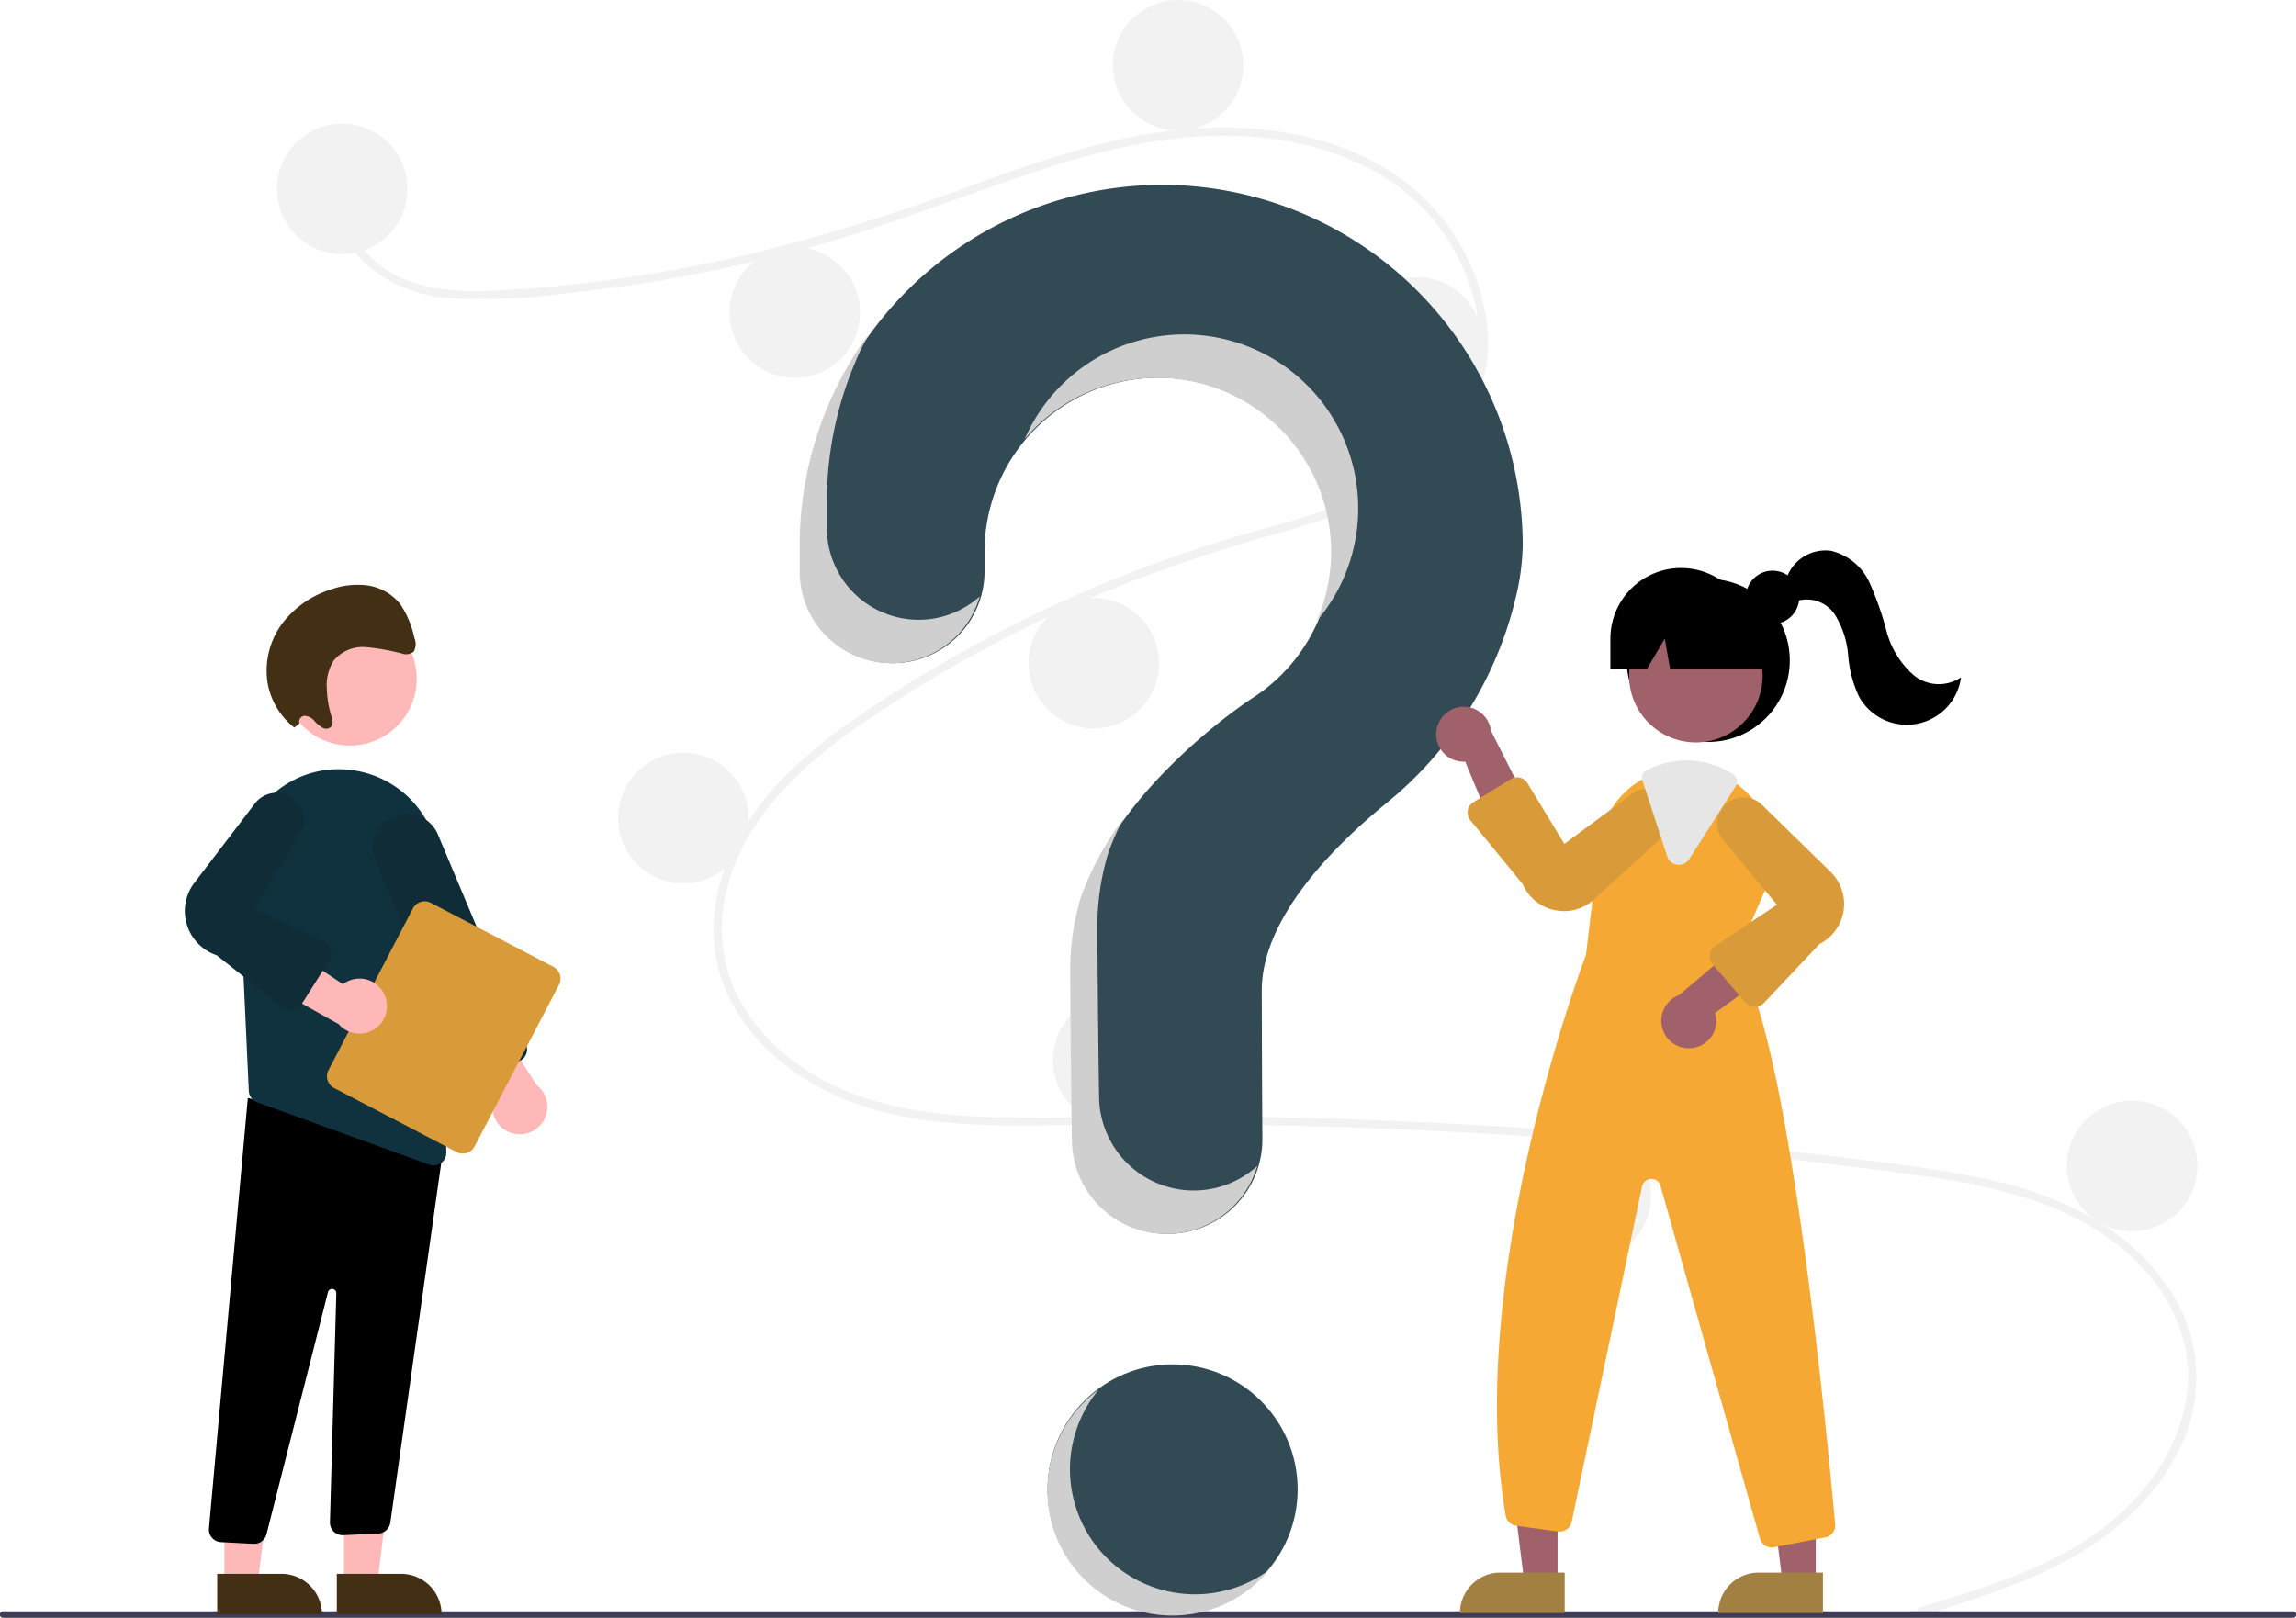 <svg id="Group_905" data-name="Group 905" xmlns="http://www.w3.org/2000/svg" width="250.115" height="176.262" viewBox="0 0 250.115 176.262">
  <circle id="Ellipse_40" data-name="Ellipse 40" cx="13.621" cy="13.621" r="13.621" transform="translate(114.118 148.646)" fill="#324a54"/>
  <path id="Path_1499" data-name="Path 1499" d="M473.813,360.5c7.62-2.289,15.721-4.675,21.765-10.115,5.4-4.862,9.046-12.285,6.809-19.576s-8.92-12.128-15.825-14.54a64.923,64.923,0,0,0-12.108-2.724c-4.452-.648-8.924-1.18-13.393-1.691q-27.146-3.1-54.5-3.793c-9-.227-17.993-.221-26.991-.091-8.036.117-16.5.114-23.955-3.3-5.8-2.656-11.059-7.488-12.674-13.838-1.865-7.33,1.575-14.795,6.508-20.1a52.694,52.694,0,0,1,8.776-7.319c3.4-2.349,6.922-4.532,10.518-6.57a146.467,146.467,0,0,1,22.139-10.206c3.774-1.372,7.6-2.556,11.468-3.648a98.128,98.128,0,0,0,9.687-3.1c6.095-2.429,11.892-6.544,13.442-13.29,1.469-6.393-1.008-13.334-5.349-18.083-5.023-5.495-12.6-7.9-19.857-8.293-8.151-.438-16.115,1.6-23.777,4.192-8.172,2.762-16.167,5.937-24.511,8.174a164.919,164.919,0,0,1-25.227,4.689,68.432,68.432,0,0,1-12.661.605,15.309,15.309,0,0,1-9.6-3.814,9.5,9.5,0,0,1-3.09-8.182c.083-.564.939-.324.857.236-.554,3.777,2.014,7.257,5.177,9.04,3.656,2.06,8.106,2.063,12.176,1.828a159.259,159.259,0,0,0,26.21-3.789,210.63,210.63,0,0,0,24.785-7.651c7.745-2.8,15.663-5.542,23.937-6.149,7.179-.527,14.732.519,20.986,4.271a23.216,23.216,0,0,1,10.827,15.107,17.511,17.511,0,0,1-5.152,16.676c-4.833,4.455-11.46,6.36-17.635,8.114a161.567,161.567,0,0,0-22.917,8.2A143.861,143.861,0,0,0,359.1,263.883c-6.587,4.5-13.088,10.166-15.172,18.2a16.763,16.763,0,0,0,.833,11.242,20.543,20.543,0,0,0,6.592,7.823c6.609,4.863,14.939,5.862,22.923,5.961,8.967.112,17.933-.191,26.9-.044q27.419.45,54.726,3.338,6.842.724,13.668,1.6a123.585,123.585,0,0,1,12.223,1.982c7.155,1.661,14.117,4.854,18.564,10.92a17.268,17.268,0,0,1,1.471,18.882c-3.415,6.719-9.811,10.992-16.6,13.8a117.814,117.814,0,0,1-11.179,3.774.445.445,0,0,1-.236-.857Z" transform="translate(-264.701 -185.379)" fill="#f2f2f2"/>
  <circle id="Ellipse_41" data-name="Ellipse 41" cx="7.107" cy="7.107" r="7.107" transform="translate(30.171 13.473)" fill="#f2f2f2"/>
  <circle id="Ellipse_42" data-name="Ellipse 42" cx="7.107" cy="7.107" r="7.107" transform="translate(79.473 26.946)" fill="#f2f2f2"/>
  <circle id="Ellipse_43" data-name="Ellipse 43" cx="7.107" cy="7.107" r="7.107" transform="translate(121.225)" fill="#f2f2f2"/>
  <circle id="Ellipse_44" data-name="Ellipse 44" cx="7.107" cy="7.107" r="7.107" transform="translate(147.282 30.203)" fill="#f2f2f2"/>
  <circle id="Ellipse_45" data-name="Ellipse 45" cx="7.107" cy="7.107" r="7.107" transform="translate(112.045 65.144)" fill="#f2f2f2"/>
  <circle id="Ellipse_46" data-name="Ellipse 46" cx="7.107" cy="7.107" r="7.107" transform="translate(67.333 82.022)" fill="#f2f2f2"/>
  <circle id="Ellipse_47" data-name="Ellipse 47" cx="7.107" cy="7.107" r="7.107" transform="translate(114.71 108.376)" fill="#f2f2f2"/>
  <circle id="Ellipse_48" data-name="Ellipse 48" cx="7.107" cy="7.107" r="7.107" transform="translate(165.641 123.181)" fill="#f2f2f2"/>
  <circle id="Ellipse_49" data-name="Ellipse 49" cx="7.107" cy="7.107" r="7.107" transform="translate(225.158 119.924)" fill="#f2f2f2"/>
  <path id="Path_1500" data-name="Path 1500" d="M511.362,220.371a39.417,39.417,0,0,0-39.02,38.736c0,.2,0,1.578,0,3.386a9.993,9.993,0,0,0,9.991,9.992h0a10,10,0,0,0,10-10.006c0-1.232,0-2.083,0-2.135A18.951,18.951,0,1,1,521.5,276.3l0,0s-14.222,9.156-18.557,21.715h0a27.836,27.836,0,0,0-1.147,7.926c0,1.1.065,10.755.19,18.589a10.3,10.3,0,0,0,10.3,10.133h0A10.3,10.3,0,0,0,522.6,324.3c-.044-7.174-.067-15.528-.067-16.135,0-7.712,7.44-15.4,13.551-20.407a41.1,41.1,0,0,0,14.135-22.5,25.692,25.692,0,0,0,.74-5.577,39.308,39.308,0,0,0-39.592-39.307Z" transform="translate(-385.082 -200.234)" fill="#324a54"/>
  <path id="Path_1501" data-name="Path 1501" d="M427.426,745.955H178.015a.353.353,0,1,1,0-.705h249.41a.353.353,0,1,1,0,.705Z" transform="translate(-177.662 -569.693)" fill="#3f3d56"/>
  <circle id="Ellipse_50" data-name="Ellipse 50" cx="8.883" cy="8.883" r="8.883" transform="translate(177.206 63.07)"/>
  <path id="Path_1502" data-name="Path 1502" d="M560.277,548.843h-3.63l-1.727-14h5.358Z" transform="translate(-390.604 -376.47)" fill="#a0616a"/>
  <path id="Path_1503" data-name="Path 1503" d="M541.517,578.626h7v4.408H537.109a4.408,4.408,0,0,1,4.408-4.408Z" transform="translate(-378.067 -407.29)" fill="#a18042"/>
  <path id="Path_1504" data-name="Path 1504" d="M655.277,548.843h-3.63l-1.727-14h5.358Z" transform="translate(-457.473 -376.47)" fill="#a0616a"/>
  <path id="Path_1505" data-name="Path 1505" d="M636.517,578.626h7v4.408H632.109A4.408,4.408,0,0,1,636.517,578.626Z" transform="translate(-444.936 -407.29)" fill="#a18042"/>
  <circle id="Ellipse_51" data-name="Ellipse 51" cx="7.273" cy="7.273" r="7.273" transform="translate(177.466 66.343)" fill="#a0616a"/>
  <path id="Path_1506" data-name="Path 1506" d="M754.379,455.439l3.254-7.477a9.293,9.293,0,0,0-2.058-10.541,9.437,9.437,0,0,0-.909-.791,9.16,9.16,0,0,0-5.623-1.945,9.528,9.528,0,0,0-3.968.882c-.107.047-.21.1-.317.148-.2.1-.406.2-.6.314a9.38,9.38,0,0,0-4.649,7.071l-1.436,12.034c-.361.945-13.248,35.056-8.741,61.1a1.323,1.323,0,0,0,1.131,1.087l4.569.622a1.332,1.332,0,0,0,1.483-1.045l7.666-36.543a1.037,1.037,0,0,1,2.013-.068l10.832,38.429a1.324,1.324,0,0,0,1.276.971,1.513,1.513,0,0,0,.258-.024l5.582-1.075a1.324,1.324,0,0,0,1.075-1.424C764.4,508.016,760.037,462.2,754.379,455.439Z" transform="translate(-565.305 -351.089)" fill="#f5a934"/>
  <path id="Path_1507" data-name="Path 1507" d="M706.054,415.082a2.978,2.978,0,0,0,3.137,3.317l4.065,9.769,3.075-4.558L712,415.032a2.994,2.994,0,0,0-5.946.05Z" transform="translate(-549.579 -335.414)" fill="#a0616a"/>
  <path id="Path_1508" data-name="Path 1508" d="M792.182,509.514a2.978,2.978,0,0,0,2.5-3.824l8.553-6.23-5.149-1.928-7.333,6.211a2.994,2.994,0,0,0,1.434,5.77Z" transform="translate(-607.847 -395.327)" fill="#a0616a"/>
  <path id="Path_1509" data-name="Path 1509" d="M728.113,452.964a5.048,5.048,0,0,1-.977-.1,4.828,4.828,0,0,1-3.538-2.847l-5.7-6.945a1.333,1.333,0,0,1,.329-1.978l4.052-2.508a1.333,1.333,0,0,1,1.84.441l4.014,6.613,7.687-5.681a2.879,2.879,0,0,1,3.349,4.608l-7.673,7A4.813,4.813,0,0,1,728.113,452.964Z" transform="translate(-557.721 -353.697)" fill="#d99b39"/>
  <path id="Path_1510" data-name="Path 1510" d="M811.521,468.571h-.031a1.335,1.335,0,0,1-.98-.465l-3.6-4.2a1.332,1.332,0,0,1,.272-1.976l6.746-4.5-6.111-7.347a2.878,2.878,0,0,1,4.408-3.607l7.427,7.258a4.893,4.893,0,0,1-1.088,7.977l-6.071,6.442A1.335,1.335,0,0,1,811.521,468.571Z" transform="translate(-620.356 -358.859)" fill="#d99b39"/>
  <path id="Path_1511" data-name="Path 1511" d="M785.743,443.556a1.376,1.376,0,0,1-.173-.011,1.321,1.321,0,0,1-1.1-.909l-2.707-8.3a.913.913,0,0,1,.472-1.1l.088-.042c.08-.038.159-.075.239-.111a9.645,9.645,0,0,1,4.028-.9,9.276,9.276,0,0,1,5.082,1.527.927.927,0,0,1,.267,1.272l-5.078,7.956A1.319,1.319,0,0,1,785.743,443.556Z" transform="translate(-602.854 -349.33)" fill="#e6e6e6"/>
  <circle id="Ellipse_52" data-name="Ellipse 52" cx="2.907" cy="2.907" r="2.907" transform="translate(190.186 62.174)"/>
  <path id="Path_1512" data-name="Path 1512" d="M777.81,361.365h0a7.7,7.7,0,0,0-7.7,7.7v3.257h4.006l1.916-3.257.575,3.257h12.158l-3.257-3.257A7.7,7.7,0,0,0,777.81,361.365Z" transform="translate(-594.682 -299.48)"/>
  <path id="Path_1513" data-name="Path 1513" d="M834.809,358.015a4.486,4.486,0,0,1,4.88-3.078,6.217,6.217,0,0,1,4.19,3.462,34.1,34.1,0,0,1,1.862,5.309,9.614,9.614,0,0,0,2.9,4.733,4.315,4.315,0,0,0,5.208.28,5.957,5.957,0,0,1-11.1,2.126,12.887,12.887,0,0,1-1.193-4.516,9.869,9.869,0,0,0-1.44-4.424,3.659,3.659,0,0,0-4.087-1.522Z" transform="translate(-640.223 -294.925)"/>
  <path id="Path_1514" data-name="Path 1514" d="M484.818,306.437h0a9.993,9.993,0,0,1-9.992-9.991c0-1.809,0-3.19,0-3.387a38.941,38.941,0,0,1,4.548-17.739,39.028,39.028,0,0,0-7.509,22.477c0,.2,0,1.578,0,3.386a9.993,9.993,0,0,0,9.991,9.992h0a10,10,0,0,0,9.62-7.282A9.956,9.956,0,0,1,484.818,306.437Z" transform="translate(-384.749 -238.913)" fill="#cfcfcf"/>
  <path id="Path_1515" data-name="Path 1515" d="M569.977,280.164a18.952,18.952,0,0,1,16.481,26.476,18.95,18.95,0,1,0-31.81-19.835,18.913,18.913,0,0,1,15.329-6.641Z" transform="translate(-443.02 -238.973)" fill="#cfcfcf"/>
  <path id="Path_1516" data-name="Path 1516" d="M584.817,494.347h0a10.3,10.3,0,0,1-10.3-10.136c-.125-7.832-.19-17.484-.19-18.587a27.835,27.835,0,0,1,1.147-7.926h0a28.146,28.146,0,0,1,1.627-3.761,32.587,32.587,0,0,0-4.588,8.5h0a27.837,27.837,0,0,0-1.147,7.926c0,1.1.065,10.755.19,18.589a10.3,10.3,0,0,0,10.3,10.134h0a10.3,10.3,0,0,0,9.89-7.415A10.263,10.263,0,0,1,584.817,494.347Z" transform="translate(-454.786 -364.64)" fill="#cfcfcf"/>
  <path id="Path_1517" data-name="Path 1517" d="M126.539,549.3h3.63l1.727-14h-5.358Z" transform="translate(-89.069 -376.791)" fill="#ffb8b8"/>
  <path id="Path_1518" data-name="Path 1518" d="M0,0H11.409V4.408h-7A4.408,4.408,0,0,1,0,0Z" transform="translate(48.1 175.879) rotate(179.997)" fill="#433014"/>
  <path id="Path_1519" data-name="Path 1519" d="M82.539,549.3h3.63l1.727-14H82.538Z" transform="translate(-58.098 -376.791)" fill="#ffb8b8"/>
  <path id="Path_1520" data-name="Path 1520" d="M0,0H11.409V4.408h-7A4.408,4.408,0,0,1,0,0Z" transform="translate(35.071 175.879) rotate(179.997)" fill="#433014"/>
  <path id="Path_1521" data-name="Path 1521" d="M259.371,604.928l-3.546-.187a1.384,1.384,0,0,1-1.308-1.471l4.238-46.923,19.517,5.266,1.88-.513-5.88,41.539a1.391,1.391,0,0,1-1.29,1.168l-3.822.178a1.384,1.384,0,0,1-1.46-1.42l.693-24.931a.461.461,0,0,0-.913-.107l-6.679,26.3a1.376,1.376,0,0,1-1.353,1.1Z" transform="translate(-231.757 -436.727)"/>
  <circle id="Ellipse_53" data-name="Ellipse 53" cx="7.273" cy="7.273" r="7.273" transform="translate(30.849 66.683)" fill="#ffb8b8"/>
  <path id="Path_1522" data-name="Path 1522" d="M265.482,446.9l.8,17.253.289,6.277a1.375,1.375,0,0,0,.91,1.236l18.754,6.794a1.325,1.325,0,0,0,.474.083,1.375,1.375,0,0,0,1.381-1.418l-.769-31.022a10.935,10.935,0,0,0-9.1-10.564c-.181-.028-.366-.055-.551-.08a10.734,10.734,0,0,0-8.636,2.8,11.026,11.026,0,0,0-3.549,8.645Z" transform="translate(-239.469 -351.574)" fill="#10323e"/>
  <path id="Path_1523" data-name="Path 1523" d="M346.958,537.617a2.98,2.98,0,0,1-1.59-4.509l-6.36-8.457,5.488-.34,5.2,8.083a2.994,2.994,0,0,1-2.737,5.222Z" transform="translate(-291.232 -414.176)" fill="#ffb8b8"/>
  <path id="Path_1524" data-name="Path 1524" d="M325.5,480.641a1.375,1.375,0,0,1-.752-.746l-9.581-22.828a3.691,3.691,0,1,1,6.806-2.857l9.582,22.829a1.385,1.385,0,0,1-.74,1.812l-4.254,1.785a1.374,1.374,0,0,1-1.059.005Z" transform="translate(-274.248 -363.24)" fill="#102d37"/>
  <path id="Path_1525" data-name="Path 1525" d="M298.119,502.4l9.2-17.621a1.444,1.444,0,0,1,1.947-.611l13.358,6.976a1.444,1.444,0,0,1,.611,1.947l-9.2,17.621a1.444,1.444,0,0,1-1.947.611l-13.358-6.976A1.444,1.444,0,0,1,298.119,502.4Z" transform="translate(-262.336 -385.806)" fill="#d99b39"/>
  <path id="Path_1526" data-name="Path 1526" d="M287.432,501.9a2.98,2.98,0,0,0-4.595-1.321l-8.818-5.849-.015,5.5,8.375,4.712a2.994,2.994,0,0,0,5.052-3.04Z" transform="translate(-245.477 -393.353)" fill="#ffb8b8"/>
  <path id="Path_1527" data-name="Path 1527" d="M256.335,467.459l-7.206-5.708a5.082,5.082,0,0,1-2.317-8.035l6.543-8.575a2.99,2.99,0,0,1,5.072,3.045l-5.177,8.469,7.608,3.609a1.384,1.384,0,0,1,.577,1.99l-3.071,4.86a1.386,1.386,0,0,1-.938.625l-.023,0A1.39,1.39,0,0,1,256.335,467.459Z" transform="translate(-225.528 -357.677)" fill="#102d37"/>
  <path id="Path_1528" data-name="Path 1528" d="M279.345,382.646a.632.632,0,0,1,.55-.835,1.46,1.46,0,0,1,1.029.508,4.1,4.1,0,0,0,.909.781.782.782,0,0,0,1.03-.186,1.432,1.432,0,0,0-.055-1.111,10.929,10.929,0,0,1-.483-2.893,5.094,5.094,0,0,1,.728-3.094,4.093,4.093,0,0,1,3.508-1.491,23.57,23.57,0,0,1,3.94.7,1.323,1.323,0,0,0,1.289-.216,1.661,1.661,0,0,0,.067-1.482,10.291,10.291,0,0,0-1.559-3.717,5.6,5.6,0,0,0-3.571-2.011,8.568,8.568,0,0,0-3.986.453A10.688,10.688,0,0,0,277.5,371.7a8.657,8.657,0,0,0-1.652,6.4,7.9,7.9,0,0,0,2.927,4.991Z" transform="translate(-246.719 -303.82)" fill="#433014"/>
  <path id="Path_1529" data-name="Path 1529" d="M573.618,684.829a13.619,13.619,0,0,1-5.055-21.168,13.62,13.62,0,1,0,18.527,19.681A13.612,13.612,0,0,1,573.618,684.829Z" transform="translate(-448.88 -512.263)" fill="#cfcfcf"/>
</svg>
